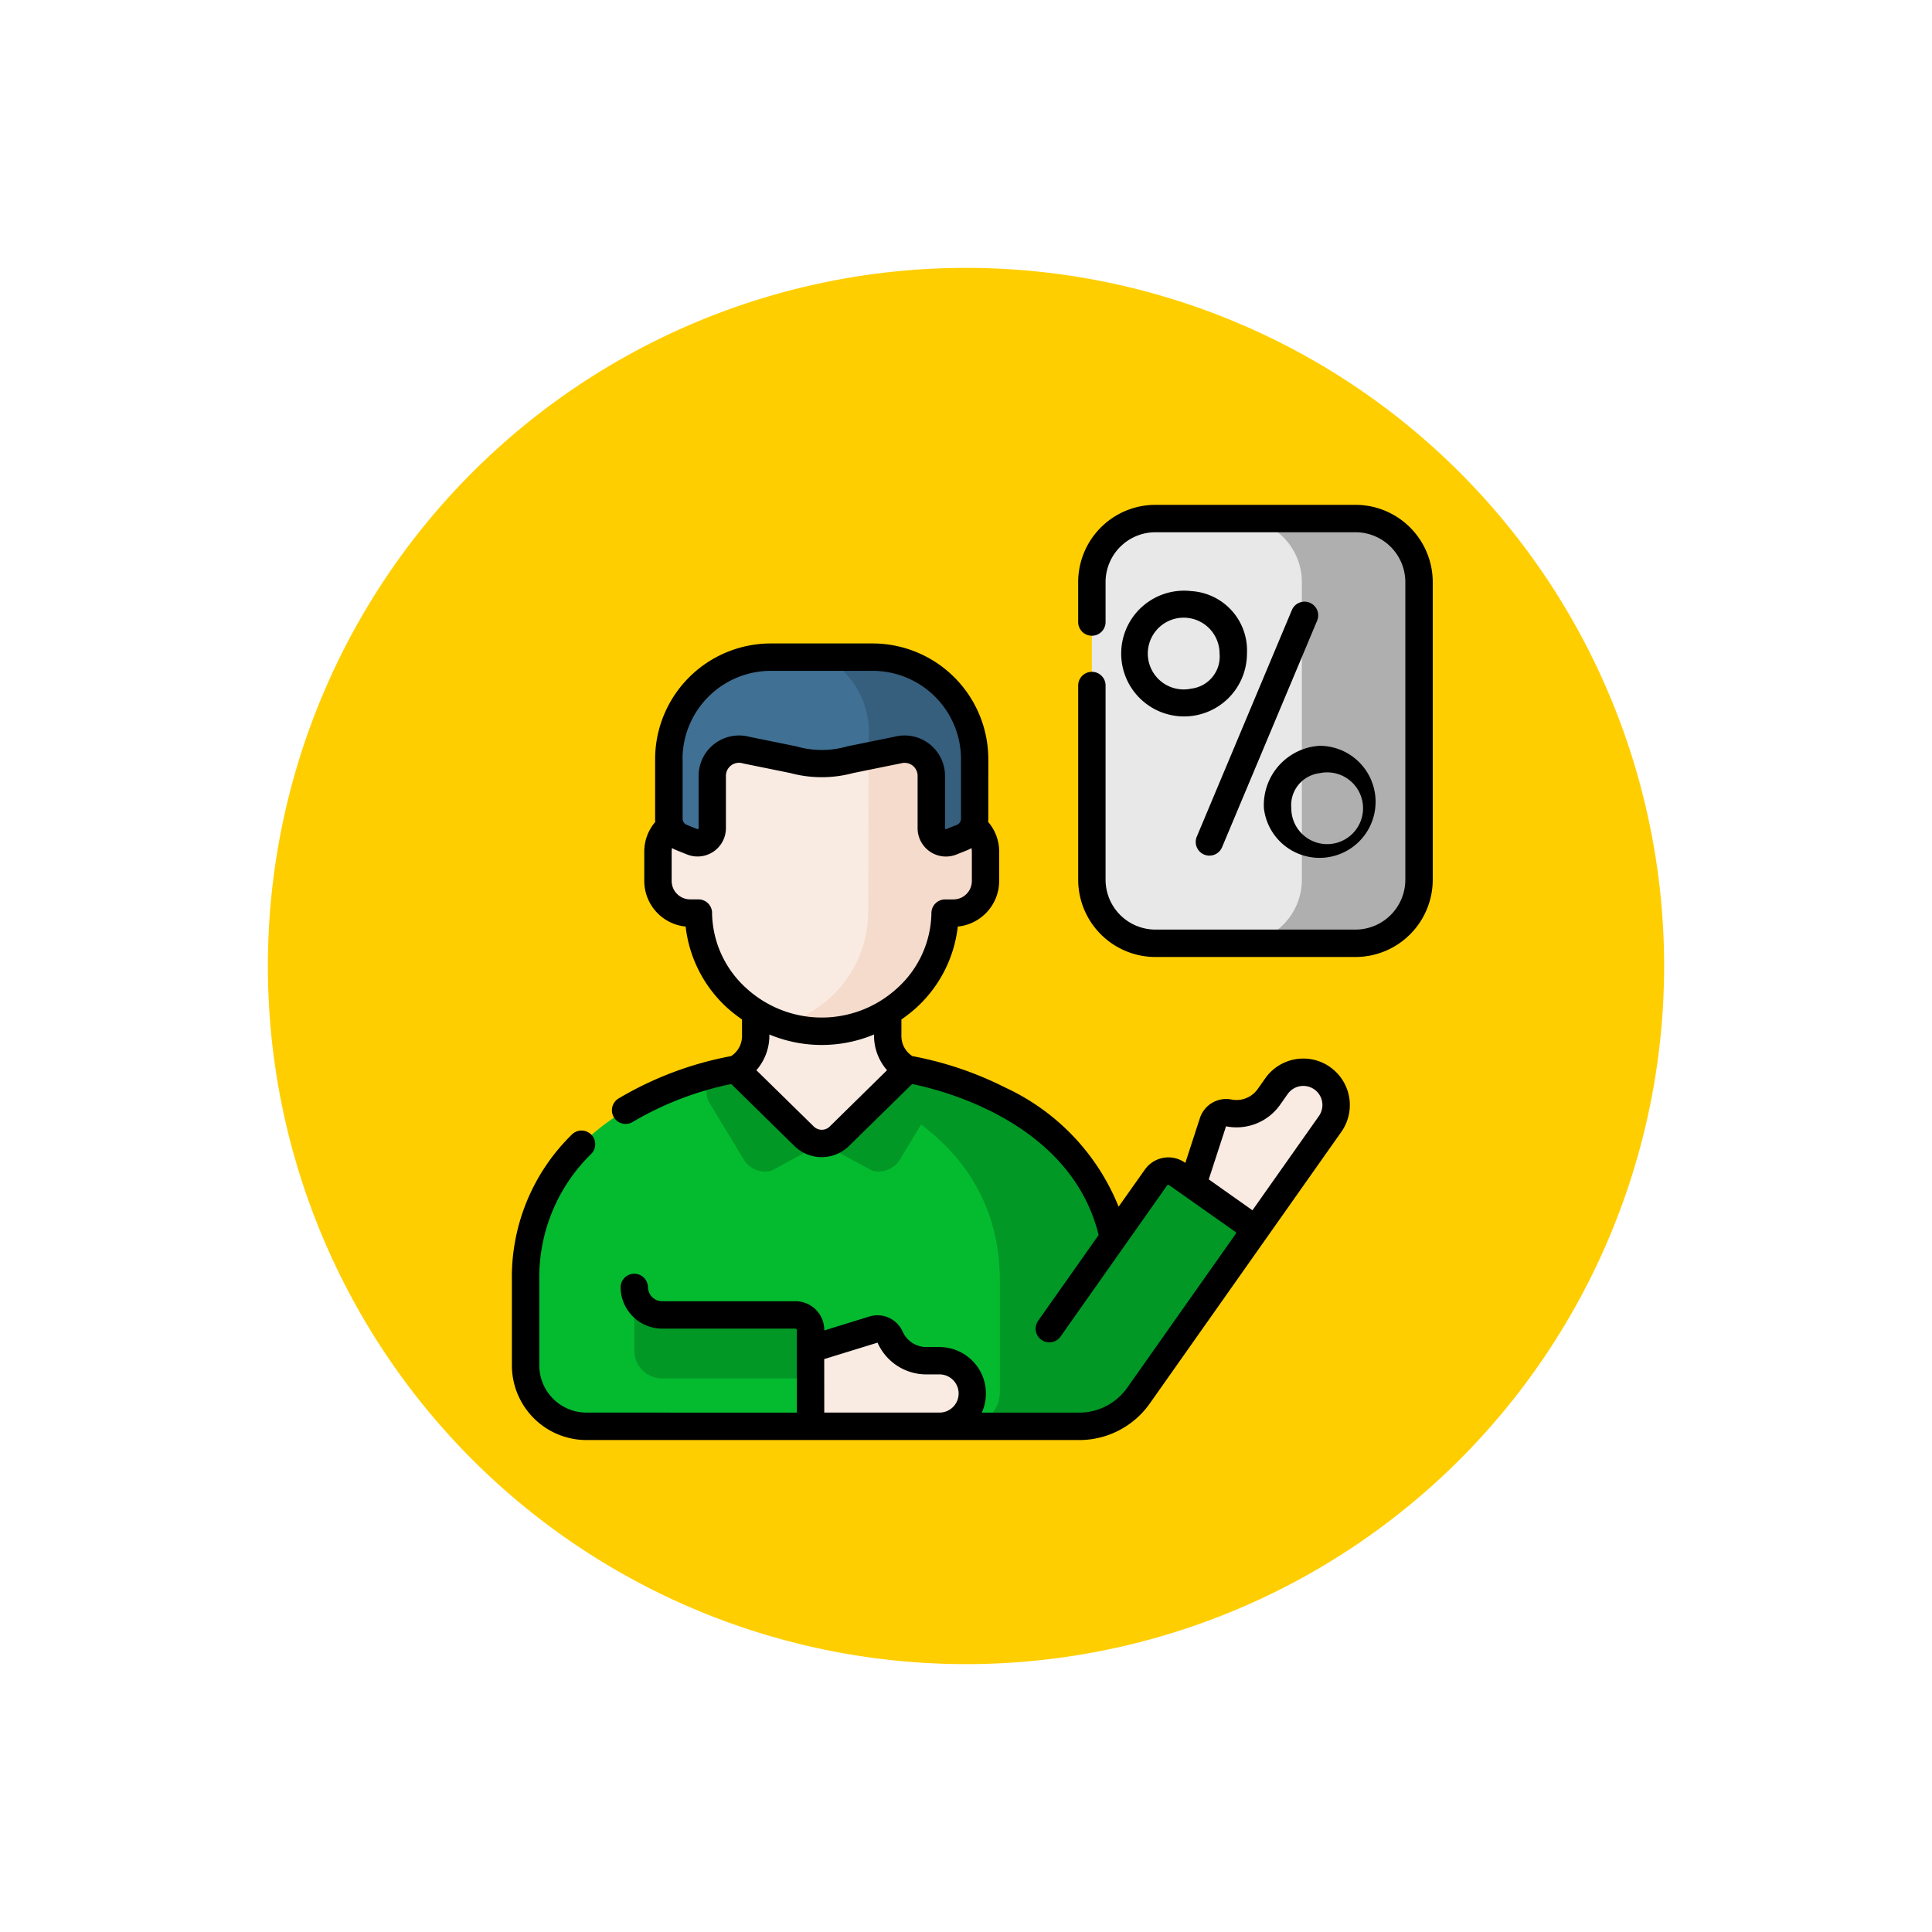 <svg xmlns="http://www.w3.org/2000/svg" xmlns:xlink="http://www.w3.org/1999/xlink" width="119" height="119" viewBox="0 0 119 119">
  <defs>
    <filter id="Trazado_822180" x="0" y="0" width="119" height="119" filterUnits="userSpaceOnUse">
      <feOffset input="SourceAlpha"/>
      <feGaussianBlur stdDeviation="5.5" result="blur"/>
      <feFlood flood-color="#fff" flood-opacity="0.659"/>
      <feComposite operator="in" in2="blur"/>
      <feComposite in="SourceGraphic"/>
    </filter>
  </defs>
  <g id="Grupo_1094143" data-name="Grupo 1094143" transform="translate(16.5 16.5)">
    <g transform="matrix(1, 0, 0, 1, -16.5, -16.5)" filter="url(#Trazado_822180)">
      <path id="Trazado_822180-2" data-name="Trazado 822180" d="M43,0A43,43,0,1,1,0,43,43,43,0,0,1,43,0Z" transform="translate(16.5 16.5)" fill="#ffce00"/>
    </g>
    <g id="descuento" transform="translate(15.031 14.595)">
      <g id="Grupo_1094141" data-name="Grupo 1094141" transform="translate(0.844 0.844)">
        <g id="Grupo_1094138" data-name="Grupo 1094138" transform="translate(0 8.538)">
          <g id="Grupo_1094137" data-name="Grupo 1094137" transform="translate(0 17.739)">
            <path id="Trazado_836961" data-name="Trazado 836961" d="M126.41,256.042c2.575,0,6.673-6.873,5.878-7.026l-.582-.307a2.307,2.307,0,0,1-1.229-2.04v-5.6h-8.135v5.6a2.307,2.307,0,0,1-1.229,2.04l-.582.307C119.736,249.169,123.834,256.042,126.41,256.042Z" transform="translate(-108.169 -241.066)" fill="#f9eae2"/>
            <path id="Trazado_836962" data-name="Trazado 836962" d="M34.968,309l-4.216,4.133a1.544,1.544,0,0,1-2.161,0L24.376,309s-12.945,1.879-12.945,13.066v5.178a3.749,3.749,0,0,0,3.749,3.749H45.772a2.141,2.141,0,0,0,2.141-2.141v-6.787C47.913,310.88,34.968,309,34.968,309Z" transform="translate(-11.431 -301.358)" fill="#04bb2f"/>
            <path id="Trazado_836963" data-name="Trazado 836963" d="M122.841,309l-4.216,4.133a1.543,1.543,0,0,1-2.161,0L112.248,309s-.3.043-.8.155a1.283,1.283,0,0,0-.819,1.914c.88,1.465,2.115,3.5,2.115,3.5a1.534,1.534,0,0,0,1.706.681l3.1-1.681,3.1,1.681a1.534,1.534,0,0,0,1.706-.681s1.234-2.04,2.115-3.5a1.283,1.283,0,0,0-.819-1.914c-.5-.112-.8-.155-.8-.155Z" transform="translate(-99.304 -301.358)" fill="#019825"/>
          </g>
          <path id="Trazado_836964" data-name="Trazado 836964" d="M102.088,107.846H101.6l0-.617.006-1.474c.018-4.4-3.588-6.022-7.579-6.084h-.1c-3.99.062-7.6,1.687-7.579,6.084l.006,1.474,0,.617h-.492a1.981,1.981,0,0,0-1.98,1.982v1.8a1.981,1.981,0,0,0,1.982,1.979h.508a7.2,7.2,0,0,0,2.422,5.283,7.708,7.708,0,0,0,10.352,0,7.2,7.2,0,0,0,2.422-5.283h.509a1.981,1.981,0,0,0,1.982-1.979v-1.8A1.981,1.981,0,0,0,102.088,107.846Z" transform="translate(-75.737 -97.839)" fill="#f9eae2"/>
          <path id="Trazado_836965" data-name="Trazado 836965" d="M163.016,109.48h-.492l0-.617.006-1.474c.015-3.574-2.365-5.316-5.4-5.877a5.907,5.907,0,0,1,.666,2.887l-.029,10.838a7.2,7.2,0,0,1-2.422,5.283,8.2,8.2,0,0,1-2.81,1.61,7.626,7.626,0,0,0,7.543-1.61,7.2,7.2,0,0,0,2.422-5.283h.509a1.981,1.981,0,0,0,1.982-1.979v-1.8a1.981,1.981,0,0,0-1.98-1.982Z" transform="translate(-136.664 -99.473)" fill="#f5dbcc"/>
          <path id="Trazado_836966" data-name="Trazado 836966" d="M91.273,94.764a.9.9,0,0,0,1.237-.837V90.707a1.648,1.648,0,0,1,2.082-1.591l2.928.6a6.6,6.6,0,0,0,3.476,0l2.928-.6a1.648,1.648,0,0,1,2.082,1.591v3.219a.9.9,0,0,0,1.237.837l.646-.259a1.257,1.257,0,0,0,.79-1.167V89.672A6.282,6.282,0,0,0,102.4,83.39H96.119a6.282,6.282,0,0,0-6.282,6.282v3.666a1.257,1.257,0,0,0,.79,1.167Z" transform="translate(-81.016 -83.39)" fill="#407093"/>
          <path id="Trazado_836967" data-name="Trazado 836967" d="M178.254,83.391H175.31a5.292,5.292,0,0,1,2.7,4.926l0,1.161,1.775-.361a1.648,1.648,0,0,1,2.082,1.591v3.219a.9.9,0,0,0,1.237.837l.646-.259a1.257,1.257,0,0,0,.79-1.167V89.673a6.282,6.282,0,0,0-6.282-6.282Z" transform="translate(-156.874 -83.391)" fill="#365e7d"/>
        </g>
        <g id="Grupo_1094139" data-name="Grupo 1094139" transform="translate(6.692 47.33)">
          <path id="Trazado_836968" data-name="Trazado 836968" d="M168.233,453.171h-.815a2.437,2.437,0,0,1-2.227-1.448.853.853,0,0,0-1.031-.469l-3.871,1.195v3.832a.929.929,0,0,1-.9.928h8.849a2.02,2.02,0,0,0,0-4.039Z" transform="translate(-149.431 -448.629)" fill="#f9eae2"/>
          <path id="Trazado_836969" data-name="Trazado 836969" d="M80.843,429.936H72.638a1.722,1.722,0,0,1-1.722-1.722v3.915a1.722,1.722,0,0,0,1.722,1.722h8.205a.93.93,0,0,1,.93.93v-3.915A.93.93,0,0,0,80.843,429.936Z" transform="translate(-70.916 -428.214)" fill="#019825"/>
        </g>
        <g id="Grupo_1094140" data-name="Grupo 1094140" transform="translate(21.712 33.919)">
          <path id="Trazado_836970" data-name="Trazado 836970" d="M374,318.486l1.547-4.752a.853.853,0,0,1,.978-.573,2.437,2.437,0,0,0,2.467-.986l.47-.666a2.02,2.02,0,1,1,3.3,2.328l-5.1,7.232Z" transform="translate(-354.925 -310.467)" fill="#f9eae2"/>
          <path id="Trazado_836971" data-name="Trazado 836971" d="M226.929,318.329l-4.087-2.882a.93.93,0,0,0-1.3.224l-2.621,3.717C217.067,310.574,206.253,309,206.253,309l-1.826,1.79c3.54,1.749,7.5,5.089,7.5,11.276v6.787A2.141,2.141,0,0,1,209.786,331h7.271a4.506,4.506,0,0,0,3.412-1.891l6.684-9.479A.93.93,0,0,0,226.929,318.329Z" transform="translate(-204.427 -309.002)" fill="#019825"/>
        </g>
        <path id="Trazado_836972" data-name="Trazado 836972" d="M337.691,33.662H325.369a3.914,3.914,0,0,1-3.914-3.914V11.414A3.914,3.914,0,0,1,325.369,7.5h12.323a3.914,3.914,0,0,1,3.914,3.914V29.748a3.914,3.914,0,0,1-3.914,3.914Z" transform="translate(-286.577 -7.5)" fill="#e8e8e8"/>
        <path id="Trazado_836973" data-name="Trazado 836973" d="M408.854,7.5h-7.216a3.914,3.914,0,0,1,3.914,3.914V29.748a3.914,3.914,0,0,1-3.914,3.914h7.216a3.914,3.914,0,0,0,3.914-3.914V11.414A3.914,3.914,0,0,0,408.854,7.5Z" transform="translate(-357.74 -7.5)" fill="#afafaf"/>
      </g>
      <g id="Grupo_1094142" data-name="Grupo 1094142">
        <path id="Trazado_836974" data-name="Trazado 836974" d="M385.372,53.063a.844.844,0,0,0-1.1.451l-5.849,13.938a.844.844,0,1,0,1.556.653l5.849-13.938A.844.844,0,0,0,385.372,53.063Z" transform="translate(-336.23 -47.035)"/>
        <path id="Trazado_836975" data-name="Trazado 836975" d="M348.856,47.226a3.873,3.873,0,1,0,3.428,3.847A3.66,3.66,0,0,0,348.856,47.226Zm0,6.007a2.21,2.21,0,1,1,1.741-2.16A1.987,1.987,0,0,1,348.856,53.233Z" transform="translate(-307.01 -41.913)"/>
        <path id="Trazado_836976" data-name="Trazado 836976" d="M415.648,135.778a3.451,3.451,0,1,0,3.428-3.847A3.66,3.66,0,0,0,415.648,135.778Zm3.428-2.16a2.21,2.21,0,1,1-1.741,2.16A1.987,1.987,0,0,1,419.076,133.619Z" transform="translate(-369.33 -117.089)"/>
        <path id="Trazado_836977" data-name="Trazado 836977" d="M54.326,101.981a2.867,2.867,0,0,0-3.99.69l-.47.666a1.6,1.6,0,0,1-1.613.645,1.7,1.7,0,0,0-1.944,1.139l-.9,2.765-.021-.015a1.772,1.772,0,0,0-2.471.427L41.3,110.584a13.729,13.729,0,0,0-6.97-7.333,21.391,21.391,0,0,0-5.733-1.943,1.459,1.459,0,0,1-.675-1.232V99.052a9.87,9.87,0,0,0,.817-.633,7.979,7.979,0,0,0,2.655-5.09,2.829,2.829,0,0,0,2.549-2.809v-1.8a2.8,2.8,0,0,0-.68-1.838c.006-.067.011-.135.011-.2V83.016a7.133,7.133,0,0,0-7.125-7.125H19.877a7.133,7.133,0,0,0-7.125,7.125v3.666c0,.069,0,.136.011.2a2.8,2.8,0,0,0-.68,1.838v1.8a2.828,2.828,0,0,0,2.549,2.809,7.978,7.978,0,0,0,2.655,5.09,9.888,9.888,0,0,0,.817.633v1.024a1.459,1.459,0,0,1-.674,1.232,21.171,21.171,0,0,0-6.913,2.6.844.844,0,1,0,.873,1.444,19.81,19.81,0,0,1,6.05-2.325l3.9,3.827a2.4,2.4,0,0,0,3.343,0l3.9-3.827c1.878.379,9.78,2.37,11.487,9.3l-3.741,5.305a.844.844,0,0,0,1.379.972l6.579-9.33a.086.086,0,0,1,.12-.021l4.087,2.882a.086.086,0,0,1,.021.12l-6.684,9.479a3.624,3.624,0,0,1-2.959,1.534h-6a2.861,2.861,0,0,0-2.61-4.039h-.816A1.6,1.6,0,0,1,28,118.28a1.7,1.7,0,0,0-2.051-.933l-2.778.858v-.026a1.775,1.775,0,0,0-1.773-1.773H13.189a.879.879,0,0,1-.878-.878.844.844,0,0,0-1.687,0,2.568,2.568,0,0,0,2.565,2.565h8.205a.086.086,0,0,1,.086.086v5.087H8.524a2.909,2.909,0,0,1-2.906-2.906v-5.178a10.646,10.646,0,0,1,3.227-7.88.844.844,0,0,0-1.183-1.2,12.277,12.277,0,0,0-3.732,9.084v5.178a4.6,4.6,0,0,0,4.593,4.593H38.88a5.315,5.315,0,0,0,4.338-2.249l11.8-16.733a2.862,2.862,0,0,0-.69-3.99ZM14.439,83.016a5.444,5.444,0,0,1,5.438-5.438h6.278a5.444,5.444,0,0,1,5.438,5.438v3.666a.412.412,0,0,1-.26.384l-.646.259a.058.058,0,0,1-.08-.054V84.053a2.491,2.491,0,0,0-3.118-2.414l-2.9.59a5.628,5.628,0,0,1-3.14,0l-2.9-.59a2.491,2.491,0,0,0-3.118,2.413v3.219a.058.058,0,0,1-.08.054l-.646-.259a.412.412,0,0,1-.26-.384V83.016Zm1.822,9.46a.844.844,0,0,0-.844-.822h-.51a1.138,1.138,0,0,1-1.137-1.136v-1.8a1.135,1.135,0,0,1,.024-.225,2.145,2.145,0,0,0,.278.136l.646.259a1.745,1.745,0,0,0,2.394-1.621v-3.22a.808.808,0,0,1,1.07-.763l2.9.59a7.444,7.444,0,0,0,3.865,0c2.161-.44,2.914-.591,2.956-.6a.8.8,0,0,1,1.016.777v3.219a1.746,1.746,0,0,0,2.394,1.621l.646-.259a2.138,2.138,0,0,0,.278-.136,1.136,1.136,0,0,1,.024.225v1.8a1.138,1.138,0,0,1-1.137,1.136h-.51a.844.844,0,0,0-.844.822,6.359,6.359,0,0,1-2.131,4.666,6.876,6.876,0,0,1-9.249,0,6.358,6.358,0,0,1-2.131-4.666Zm7.245,13.169a.7.7,0,0,1-.98,0l-3.537-3.468a3.245,3.245,0,0,0,.8-2.2,8.376,8.376,0,0,0,6.447,0,3.238,3.238,0,0,0,.8,2.2Zm-.339,14.325,3.276-1.011a.01.01,0,0,1,.011.005,3.284,3.284,0,0,0,3,1.949h.816a1.176,1.176,0,0,1,0,2.352h-7.1ZM53.637,105l-4.095,5.807c-.023-.018-.044-.036-.068-.053L46.852,108.9l1.062-3.26a.009.009,0,0,1,.011-.006,3.283,3.283,0,0,0,3.321-1.327l.47-.666A1.176,1.176,0,1,1,53.637,105Z" transform="translate(-3.931 -67.353)"/>
        <path id="Trazado_836978" data-name="Trazado 836978" d="M331.034,0H318.712a4.763,4.763,0,0,0-4.758,4.758V7.219a.844.844,0,0,0,1.688,0V4.758a3.074,3.074,0,0,1,3.07-3.07h12.323a3.074,3.074,0,0,1,3.07,3.07V23.092a3.074,3.074,0,0,1-3.07,3.07H318.712a3.074,3.074,0,0,1-3.07-3.07V11.1a.844.844,0,0,0-1.687,0V23.092a4.763,4.763,0,0,0,4.758,4.758h12.323a4.763,4.763,0,0,0,4.758-4.758V4.758A4.763,4.763,0,0,0,331.034,0Z" transform="translate(-279.076)"/>
      </g>
    </g>
  </g>
</svg>
